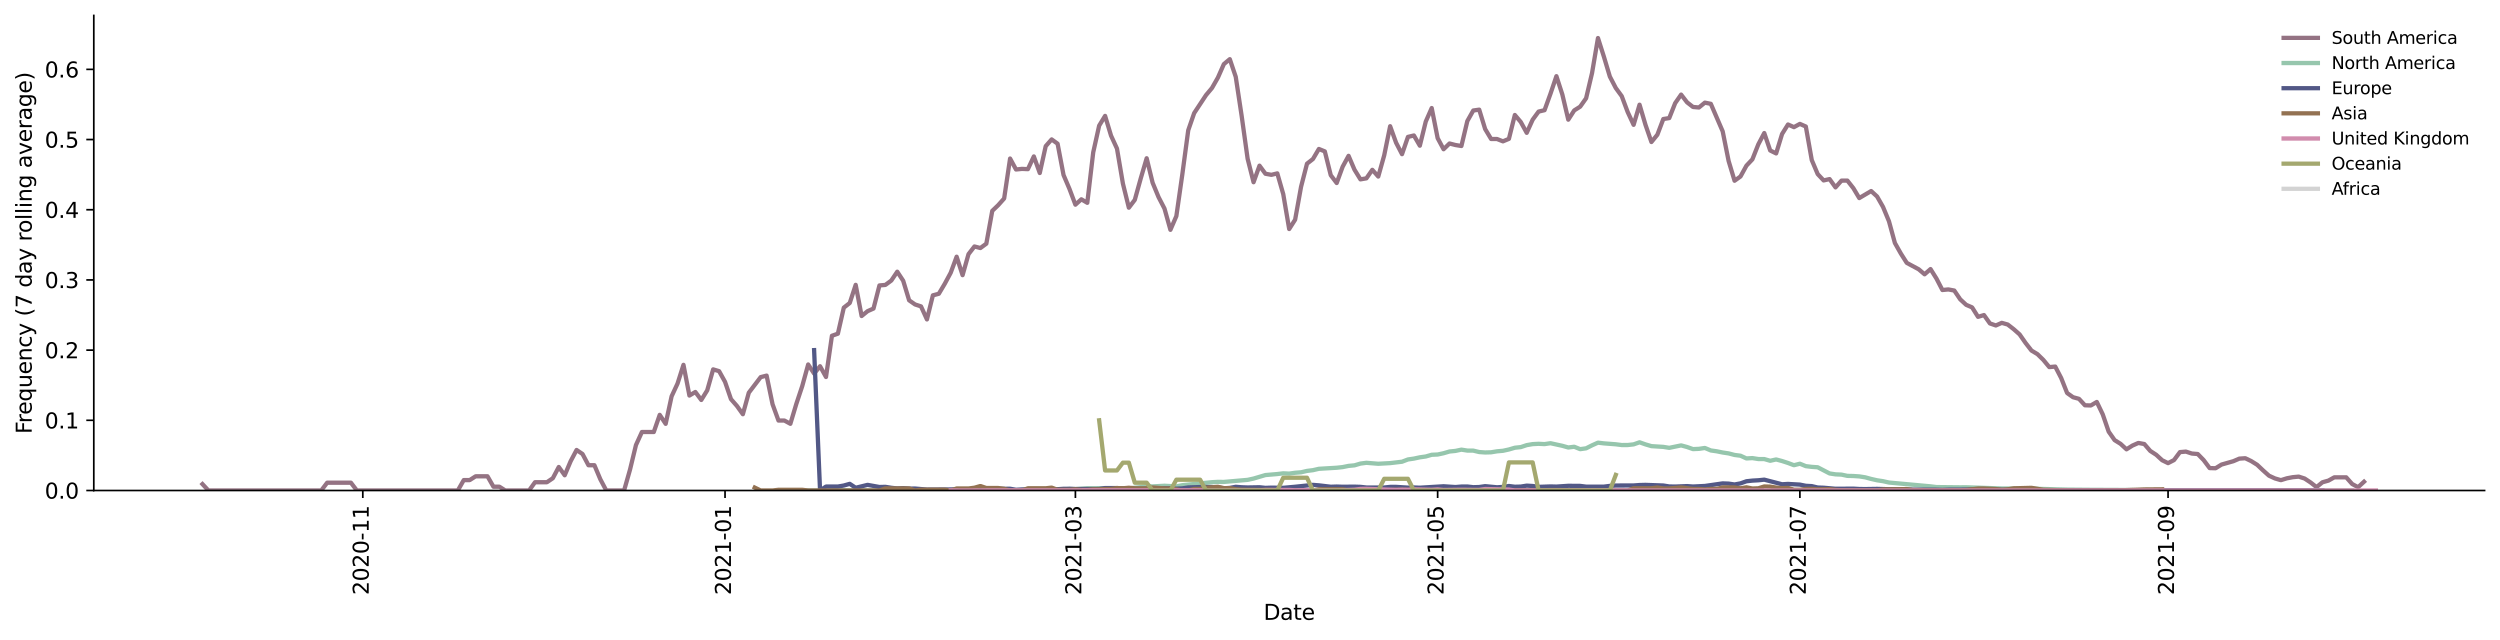 <?xml version="1.0" encoding="utf-8" standalone="no"?>
<!DOCTYPE svg PUBLIC "-//W3C//DTD SVG 1.1//EN"
  "http://www.w3.org/Graphics/SVG/1.1/DTD/svg11.dtd">
<svg height="298.621pt" version="1.1" viewBox="0 0 1166.981 298.621" width="1166.981pt" xmlns="http://www.w3.org/2000/svg" xmlns:xlink="http://www.w3.org/1999/xlink">
 <defs>
  <style type="text/css">*{stroke-linecap:butt;stroke-linejoin:round;}</style>
 </defs>
 <g id="figure_1">
  <g id="patch_1">
   <path d="M 0 298.621 
L 1166.981 298.621 
L 1166.981 0 
L 0 0 
z
" style="fill:#ffffff;"/>
  </g>
  <g id="axes_1">
   <g id="patch_2">
    <path d="M 43.781 228.96 
L 1159.781 228.96 
L 1159.781 7.2 
L 43.781 7.2 
z
" style="fill:#ffffff;"/>
   </g>
   <g id="matplotlib.axis_1">
    <g id="xtick_1">
     <g id="line2d_1">
      <defs>
       <path d="M 0 0 
L 0 3.5 
" id="m1517bfe0c4" style="stroke:#000000;stroke-width:0.8;"/>
      </defs>
      <g>
       <use style="stroke:#000000;stroke-width:0.8;" x="169.352" xlink:href="#m1517bfe0c4" y="228.96"/>
      </g>
     </g>
     <g id="text_1">
      <!-- 2020-11 -->
      <g transform="translate(172.111 277.743)rotate(-90)scale(0.1 -0.1)">
       <defs>
        <path d="M 1228 531 
L 3431 531 
L 3431 0 
L 469 0 
L 469 531 
Q 828 903 1448 1529 
Q 2069 2156 2228 2338 
Q 2531 2678 2651 2914 
Q 2772 3150 2772 3378 
Q 2772 3750 2511 3984 
Q 2250 4219 1831 4219 
Q 1534 4219 1204 4116 
Q 875 4013 500 3803 
L 500 4441 
Q 881 4594 1212 4672 
Q 1544 4750 1819 4750 
Q 2544 4750 2975 4387 
Q 3406 4025 3406 3419 
Q 3406 3131 3298 2873 
Q 3191 2616 2906 2266 
Q 2828 2175 2409 1742 
Q 1991 1309 1228 531 
z
" id="DejaVuSans-32" transform="scale(0.016)"/>
        <path d="M 2034 4250 
Q 1547 4250 1301 3770 
Q 1056 3291 1056 2328 
Q 1056 1369 1301 889 
Q 1547 409 2034 409 
Q 2525 409 2770 889 
Q 3016 1369 3016 2328 
Q 3016 3291 2770 3770 
Q 2525 4250 2034 4250 
z
M 2034 4750 
Q 2819 4750 3233 4129 
Q 3647 3509 3647 2328 
Q 3647 1150 3233 529 
Q 2819 -91 2034 -91 
Q 1250 -91 836 529 
Q 422 1150 422 2328 
Q 422 3509 836 4129 
Q 1250 4750 2034 4750 
z
" id="DejaVuSans-30" transform="scale(0.016)"/>
        <path d="M 313 2009 
L 1997 2009 
L 1997 1497 
L 313 1497 
L 313 2009 
z
" id="DejaVuSans-2d" transform="scale(0.016)"/>
        <path d="M 794 531 
L 1825 531 
L 1825 4091 
L 703 3866 
L 703 4441 
L 1819 4666 
L 2450 4666 
L 2450 531 
L 3481 531 
L 3481 0 
L 794 0 
L 794 531 
z
" id="DejaVuSans-31" transform="scale(0.016)"/>
       </defs>
       <use xlink:href="#DejaVuSans-32"/>
       <use x="63.623" xlink:href="#DejaVuSans-30"/>
       <use x="127.246" xlink:href="#DejaVuSans-32"/>
       <use x="190.869" xlink:href="#DejaVuSans-30"/>
       <use x="254.492" xlink:href="#DejaVuSans-2d"/>
       <use x="290.576" xlink:href="#DejaVuSans-31"/>
       <use x="354.199" xlink:href="#DejaVuSans-31"/>
      </g>
     </g>
    </g>
    <g id="xtick_2">
     <g id="line2d_2">
      <g>
       <use style="stroke:#000000;stroke-width:0.8;" x="338.443" xlink:href="#m1517bfe0c4" y="228.96"/>
      </g>
     </g>
     <g id="text_2">
      <!-- 2021-01 -->
      <g transform="translate(341.202 277.743)rotate(-90)scale(0.1 -0.1)">
       <use xlink:href="#DejaVuSans-32"/>
       <use x="63.623" xlink:href="#DejaVuSans-30"/>
       <use x="127.246" xlink:href="#DejaVuSans-32"/>
       <use x="190.869" xlink:href="#DejaVuSans-31"/>
       <use x="254.492" xlink:href="#DejaVuSans-2d"/>
       <use x="290.576" xlink:href="#DejaVuSans-30"/>
       <use x="354.199" xlink:href="#DejaVuSans-31"/>
      </g>
     </g>
    </g>
    <g id="xtick_3">
     <g id="line2d_3">
      <g>
       <use style="stroke:#000000;stroke-width:0.8;" x="501.99" xlink:href="#m1517bfe0c4" y="228.96"/>
      </g>
     </g>
     <g id="text_3">
      <!-- 2021-03 -->
      <g transform="translate(504.749 277.743)rotate(-90)scale(0.1 -0.1)">
       <defs>
        <path d="M 2597 2516 
Q 3050 2419 3304 2112 
Q 3559 1806 3559 1356 
Q 3559 666 3084 287 
Q 2609 -91 1734 -91 
Q 1441 -91 1130 -33 
Q 819 25 488 141 
L 488 750 
Q 750 597 1062 519 
Q 1375 441 1716 441 
Q 2309 441 2620 675 
Q 2931 909 2931 1356 
Q 2931 1769 2642 2001 
Q 2353 2234 1838 2234 
L 1294 2234 
L 1294 2753 
L 1863 2753 
Q 2328 2753 2575 2939 
Q 2822 3125 2822 3475 
Q 2822 3834 2567 4026 
Q 2313 4219 1838 4219 
Q 1578 4219 1281 4162 
Q 984 4106 628 3988 
L 628 4550 
Q 988 4650 1302 4700 
Q 1616 4750 1894 4750 
Q 2613 4750 3031 4423 
Q 3450 4097 3450 3541 
Q 3450 3153 3228 2886 
Q 3006 2619 2597 2516 
z
" id="DejaVuSans-33" transform="scale(0.016)"/>
       </defs>
       <use xlink:href="#DejaVuSans-32"/>
       <use x="63.623" xlink:href="#DejaVuSans-30"/>
       <use x="127.246" xlink:href="#DejaVuSans-32"/>
       <use x="190.869" xlink:href="#DejaVuSans-31"/>
       <use x="254.492" xlink:href="#DejaVuSans-2d"/>
       <use x="290.576" xlink:href="#DejaVuSans-30"/>
       <use x="354.199" xlink:href="#DejaVuSans-33"/>
      </g>
     </g>
    </g>
    <g id="xtick_4">
     <g id="line2d_4">
      <g>
       <use style="stroke:#000000;stroke-width:0.8;" x="671.081" xlink:href="#m1517bfe0c4" y="228.96"/>
      </g>
     </g>
     <g id="text_4">
      <!-- 2021-05 -->
      <g transform="translate(673.84 277.743)rotate(-90)scale(0.1 -0.1)">
       <defs>
        <path d="M 691 4666 
L 3169 4666 
L 3169 4134 
L 1269 4134 
L 1269 2991 
Q 1406 3038 1543 3061 
Q 1681 3084 1819 3084 
Q 2600 3084 3056 2656 
Q 3513 2228 3513 1497 
Q 3513 744 3044 326 
Q 2575 -91 1722 -91 
Q 1428 -91 1123 -41 
Q 819 9 494 109 
L 494 744 
Q 775 591 1075 516 
Q 1375 441 1709 441 
Q 2250 441 2565 725 
Q 2881 1009 2881 1497 
Q 2881 1984 2565 2268 
Q 2250 2553 1709 2553 
Q 1456 2553 1204 2497 
Q 953 2441 691 2322 
L 691 4666 
z
" id="DejaVuSans-35" transform="scale(0.016)"/>
       </defs>
       <use xlink:href="#DejaVuSans-32"/>
       <use x="63.623" xlink:href="#DejaVuSans-30"/>
       <use x="127.246" xlink:href="#DejaVuSans-32"/>
       <use x="190.869" xlink:href="#DejaVuSans-31"/>
       <use x="254.492" xlink:href="#DejaVuSans-2d"/>
       <use x="290.576" xlink:href="#DejaVuSans-30"/>
       <use x="354.199" xlink:href="#DejaVuSans-35"/>
      </g>
     </g>
    </g>
    <g id="xtick_5">
     <g id="line2d_5">
      <g>
       <use style="stroke:#000000;stroke-width:0.8;" x="840.172" xlink:href="#m1517bfe0c4" y="228.96"/>
      </g>
     </g>
     <g id="text_5">
      <!-- 2021-07 -->
      <g transform="translate(842.931 277.743)rotate(-90)scale(0.1 -0.1)">
       <defs>
        <path d="M 525 4666 
L 3525 4666 
L 3525 4397 
L 1831 0 
L 1172 0 
L 2766 4134 
L 525 4134 
L 525 4666 
z
" id="DejaVuSans-37" transform="scale(0.016)"/>
       </defs>
       <use xlink:href="#DejaVuSans-32"/>
       <use x="63.623" xlink:href="#DejaVuSans-30"/>
       <use x="127.246" xlink:href="#DejaVuSans-32"/>
       <use x="190.869" xlink:href="#DejaVuSans-31"/>
       <use x="254.492" xlink:href="#DejaVuSans-2d"/>
       <use x="290.576" xlink:href="#DejaVuSans-30"/>
       <use x="354.199" xlink:href="#DejaVuSans-37"/>
      </g>
     </g>
    </g>
    <g id="xtick_6">
     <g id="line2d_6">
      <g>
       <use style="stroke:#000000;stroke-width:0.8;" x="1012.035" xlink:href="#m1517bfe0c4" y="228.96"/>
      </g>
     </g>
     <g id="text_6">
      <!-- 2021-09 -->
      <g transform="translate(1014.794 277.743)rotate(-90)scale(0.1 -0.1)">
       <defs>
        <path d="M 703 97 
L 703 672 
Q 941 559 1184 500 
Q 1428 441 1663 441 
Q 2288 441 2617 861 
Q 2947 1281 2994 2138 
Q 2813 1869 2534 1725 
Q 2256 1581 1919 1581 
Q 1219 1581 811 2004 
Q 403 2428 403 3163 
Q 403 3881 828 4315 
Q 1253 4750 1959 4750 
Q 2769 4750 3195 4129 
Q 3622 3509 3622 2328 
Q 3622 1225 3098 567 
Q 2575 -91 1691 -91 
Q 1453 -91 1209 -44 
Q 966 3 703 97 
z
M 1959 2075 
Q 2384 2075 2632 2365 
Q 2881 2656 2881 3163 
Q 2881 3666 2632 3958 
Q 2384 4250 1959 4250 
Q 1534 4250 1286 3958 
Q 1038 3666 1038 3163 
Q 1038 2656 1286 2365 
Q 1534 2075 1959 2075 
z
" id="DejaVuSans-39" transform="scale(0.016)"/>
       </defs>
       <use xlink:href="#DejaVuSans-32"/>
       <use x="63.623" xlink:href="#DejaVuSans-30"/>
       <use x="127.246" xlink:href="#DejaVuSans-32"/>
       <use x="190.869" xlink:href="#DejaVuSans-31"/>
       <use x="254.492" xlink:href="#DejaVuSans-2d"/>
       <use x="290.576" xlink:href="#DejaVuSans-30"/>
       <use x="354.199" xlink:href="#DejaVuSans-39"/>
      </g>
     </g>
    </g>
    <g id="text_7">
     <!-- Date -->
     <g transform="translate(589.83 289.341)scale(0.1 -0.1)">
      <defs>
       <path d="M 1259 4147 
L 1259 519 
L 2022 519 
Q 2988 519 3436 956 
Q 3884 1394 3884 2338 
Q 3884 3275 3436 3711 
Q 2988 4147 2022 4147 
L 1259 4147 
z
M 628 4666 
L 1925 4666 
Q 3281 4666 3915 4102 
Q 4550 3538 4550 2338 
Q 4550 1131 3912 565 
Q 3275 0 1925 0 
L 628 0 
L 628 4666 
z
" id="DejaVuSans-44" transform="scale(0.016)"/>
       <path d="M 2194 1759 
Q 1497 1759 1228 1600 
Q 959 1441 959 1056 
Q 959 750 1161 570 
Q 1363 391 1709 391 
Q 2188 391 2477 730 
Q 2766 1069 2766 1631 
L 2766 1759 
L 2194 1759 
z
M 3341 1997 
L 3341 0 
L 2766 0 
L 2766 531 
Q 2569 213 2275 61 
Q 1981 -91 1556 -91 
Q 1019 -91 701 211 
Q 384 513 384 1019 
Q 384 1609 779 1909 
Q 1175 2209 1959 2209 
L 2766 2209 
L 2766 2266 
Q 2766 2663 2505 2880 
Q 2244 3097 1772 3097 
Q 1472 3097 1187 3025 
Q 903 2953 641 2809 
L 641 3341 
Q 956 3463 1253 3523 
Q 1550 3584 1831 3584 
Q 2591 3584 2966 3190 
Q 3341 2797 3341 1997 
z
" id="DejaVuSans-61" transform="scale(0.016)"/>
       <path d="M 1172 4494 
L 1172 3500 
L 2356 3500 
L 2356 3053 
L 1172 3053 
L 1172 1153 
Q 1172 725 1289 603 
Q 1406 481 1766 481 
L 2356 481 
L 2356 0 
L 1766 0 
Q 1100 0 847 248 
Q 594 497 594 1153 
L 594 3053 
L 172 3053 
L 172 3500 
L 594 3500 
L 594 4494 
L 1172 4494 
z
" id="DejaVuSans-74" transform="scale(0.016)"/>
       <path d="M 3597 1894 
L 3597 1613 
L 953 1613 
Q 991 1019 1311 708 
Q 1631 397 2203 397 
Q 2534 397 2845 478 
Q 3156 559 3463 722 
L 3463 178 
Q 3153 47 2828 -22 
Q 2503 -91 2169 -91 
Q 1331 -91 842 396 
Q 353 884 353 1716 
Q 353 2575 817 3079 
Q 1281 3584 2069 3584 
Q 2775 3584 3186 3129 
Q 3597 2675 3597 1894 
z
M 3022 2063 
Q 3016 2534 2758 2815 
Q 2500 3097 2075 3097 
Q 1594 3097 1305 2825 
Q 1016 2553 972 2059 
L 3022 2063 
z
" id="DejaVuSans-65" transform="scale(0.016)"/>
      </defs>
      <use xlink:href="#DejaVuSans-44"/>
      <use x="77.002" xlink:href="#DejaVuSans-61"/>
      <use x="138.281" xlink:href="#DejaVuSans-74"/>
      <use x="177.49" xlink:href="#DejaVuSans-65"/>
     </g>
    </g>
   </g>
   <g id="matplotlib.axis_2">
    <g id="ytick_1">
     <g id="line2d_7">
      <defs>
       <path d="M 0 0 
L -3.5 0 
" id="m576dfc5ed1" style="stroke:#000000;stroke-width:0.8;"/>
      </defs>
      <g>
       <use style="stroke:#000000;stroke-width:0.8;" x="43.781" xlink:href="#m576dfc5ed1" y="228.96"/>
      </g>
     </g>
     <g id="text_8">
      <!-- 0.0 -->
      <g transform="translate(20.878 232.759)scale(0.1 -0.1)">
       <defs>
        <path d="M 684 794 
L 1344 794 
L 1344 0 
L 684 0 
L 684 794 
z
" id="DejaVuSans-2e" transform="scale(0.016)"/>
       </defs>
       <use xlink:href="#DejaVuSans-30"/>
       <use x="63.623" xlink:href="#DejaVuSans-2e"/>
       <use x="95.41" xlink:href="#DejaVuSans-30"/>
      </g>
     </g>
    </g>
    <g id="ytick_2">
     <g id="line2d_8">
      <g>
       <use style="stroke:#000000;stroke-width:0.8;" x="43.781" xlink:href="#m576dfc5ed1" y="196.196"/>
      </g>
     </g>
     <g id="text_9">
      <!-- 0.1 -->
      <g transform="translate(20.878 199.995)scale(0.1 -0.1)">
       <use xlink:href="#DejaVuSans-30"/>
       <use x="63.623" xlink:href="#DejaVuSans-2e"/>
       <use x="95.41" xlink:href="#DejaVuSans-31"/>
      </g>
     </g>
    </g>
    <g id="ytick_3">
     <g id="line2d_9">
      <g>
       <use style="stroke:#000000;stroke-width:0.8;" x="43.781" xlink:href="#m576dfc5ed1" y="163.432"/>
      </g>
     </g>
     <g id="text_10">
      <!-- 0.2 -->
      <g transform="translate(20.878 167.231)scale(0.1 -0.1)">
       <use xlink:href="#DejaVuSans-30"/>
       <use x="63.623" xlink:href="#DejaVuSans-2e"/>
       <use x="95.41" xlink:href="#DejaVuSans-32"/>
      </g>
     </g>
    </g>
    <g id="ytick_4">
     <g id="line2d_10">
      <g>
       <use style="stroke:#000000;stroke-width:0.8;" x="43.781" xlink:href="#m576dfc5ed1" y="130.667"/>
      </g>
     </g>
     <g id="text_11">
      <!-- 0.3 -->
      <g transform="translate(20.878 134.467)scale(0.1 -0.1)">
       <use xlink:href="#DejaVuSans-30"/>
       <use x="63.623" xlink:href="#DejaVuSans-2e"/>
       <use x="95.41" xlink:href="#DejaVuSans-33"/>
      </g>
     </g>
    </g>
    <g id="ytick_5">
     <g id="line2d_11">
      <g>
       <use style="stroke:#000000;stroke-width:0.8;" x="43.781" xlink:href="#m576dfc5ed1" y="97.903"/>
      </g>
     </g>
     <g id="text_12">
      <!-- 0.4 -->
      <g transform="translate(20.878 101.702)scale(0.1 -0.1)">
       <defs>
        <path d="M 2419 4116 
L 825 1625 
L 2419 1625 
L 2419 4116 
z
M 2253 4666 
L 3047 4666 
L 3047 1625 
L 3713 1625 
L 3713 1100 
L 3047 1100 
L 3047 0 
L 2419 0 
L 2419 1100 
L 313 1100 
L 313 1709 
L 2253 4666 
z
" id="DejaVuSans-34" transform="scale(0.016)"/>
       </defs>
       <use xlink:href="#DejaVuSans-30"/>
       <use x="63.623" xlink:href="#DejaVuSans-2e"/>
       <use x="95.41" xlink:href="#DejaVuSans-34"/>
      </g>
     </g>
    </g>
    <g id="ytick_6">
     <g id="line2d_12">
      <g>
       <use style="stroke:#000000;stroke-width:0.8;" x="43.781" xlink:href="#m576dfc5ed1" y="65.139"/>
      </g>
     </g>
     <g id="text_13">
      <!-- 0.5 -->
      <g transform="translate(20.878 68.938)scale(0.1 -0.1)">
       <use xlink:href="#DejaVuSans-30"/>
       <use x="63.623" xlink:href="#DejaVuSans-2e"/>
       <use x="95.41" xlink:href="#DejaVuSans-35"/>
      </g>
     </g>
    </g>
    <g id="ytick_7">
     <g id="line2d_13">
      <g>
       <use style="stroke:#000000;stroke-width:0.8;" x="43.781" xlink:href="#m576dfc5ed1" y="32.375"/>
      </g>
     </g>
     <g id="text_14">
      <!-- 0.6 -->
      <g transform="translate(20.878 36.174)scale(0.1 -0.1)">
       <defs>
        <path d="M 2113 2584 
Q 1688 2584 1439 2293 
Q 1191 2003 1191 1497 
Q 1191 994 1439 701 
Q 1688 409 2113 409 
Q 2538 409 2786 701 
Q 3034 994 3034 1497 
Q 3034 2003 2786 2293 
Q 2538 2584 2113 2584 
z
M 3366 4563 
L 3366 3988 
Q 3128 4100 2886 4159 
Q 2644 4219 2406 4219 
Q 1781 4219 1451 3797 
Q 1122 3375 1075 2522 
Q 1259 2794 1537 2939 
Q 1816 3084 2150 3084 
Q 2853 3084 3261 2657 
Q 3669 2231 3669 1497 
Q 3669 778 3244 343 
Q 2819 -91 2113 -91 
Q 1303 -91 875 529 
Q 447 1150 447 2328 
Q 447 3434 972 4092 
Q 1497 4750 2381 4750 
Q 2619 4750 2861 4703 
Q 3103 4656 3366 4563 
z
" id="DejaVuSans-36" transform="scale(0.016)"/>
       </defs>
       <use xlink:href="#DejaVuSans-30"/>
       <use x="63.623" xlink:href="#DejaVuSans-2e"/>
       <use x="95.41" xlink:href="#DejaVuSans-36"/>
      </g>
     </g>
    </g>
    <g id="text_15">
     <!-- Frequency (7 day rolling average) -->
     <g transform="translate(14.798 202.529)rotate(-90)scale(0.1 -0.1)">
      <defs>
       <path d="M 628 4666 
L 3309 4666 
L 3309 4134 
L 1259 4134 
L 1259 2759 
L 3109 2759 
L 3109 2228 
L 1259 2228 
L 1259 0 
L 628 0 
L 628 4666 
z
" id="DejaVuSans-46" transform="scale(0.016)"/>
       <path d="M 2631 2963 
Q 2534 3019 2420 3045 
Q 2306 3072 2169 3072 
Q 1681 3072 1420 2755 
Q 1159 2438 1159 1844 
L 1159 0 
L 581 0 
L 581 3500 
L 1159 3500 
L 1159 2956 
Q 1341 3275 1631 3429 
Q 1922 3584 2338 3584 
Q 2397 3584 2469 3576 
Q 2541 3569 2628 3553 
L 2631 2963 
z
" id="DejaVuSans-72" transform="scale(0.016)"/>
       <path d="M 947 1747 
Q 947 1113 1208 752 
Q 1469 391 1925 391 
Q 2381 391 2643 752 
Q 2906 1113 2906 1747 
Q 2906 2381 2643 2742 
Q 2381 3103 1925 3103 
Q 1469 3103 1208 2742 
Q 947 2381 947 1747 
z
M 2906 525 
Q 2725 213 2448 61 
Q 2172 -91 1784 -91 
Q 1150 -91 751 415 
Q 353 922 353 1747 
Q 353 2572 751 3078 
Q 1150 3584 1784 3584 
Q 2172 3584 2448 3432 
Q 2725 3281 2906 2969 
L 2906 3500 
L 3481 3500 
L 3481 -1331 
L 2906 -1331 
L 2906 525 
z
" id="DejaVuSans-71" transform="scale(0.016)"/>
       <path d="M 544 1381 
L 544 3500 
L 1119 3500 
L 1119 1403 
Q 1119 906 1312 657 
Q 1506 409 1894 409 
Q 2359 409 2629 706 
Q 2900 1003 2900 1516 
L 2900 3500 
L 3475 3500 
L 3475 0 
L 2900 0 
L 2900 538 
Q 2691 219 2414 64 
Q 2138 -91 1772 -91 
Q 1169 -91 856 284 
Q 544 659 544 1381 
z
M 1991 3584 
L 1991 3584 
z
" id="DejaVuSans-75" transform="scale(0.016)"/>
       <path d="M 3513 2113 
L 3513 0 
L 2938 0 
L 2938 2094 
Q 2938 2591 2744 2837 
Q 2550 3084 2163 3084 
Q 1697 3084 1428 2787 
Q 1159 2491 1159 1978 
L 1159 0 
L 581 0 
L 581 3500 
L 1159 3500 
L 1159 2956 
Q 1366 3272 1645 3428 
Q 1925 3584 2291 3584 
Q 2894 3584 3203 3211 
Q 3513 2838 3513 2113 
z
" id="DejaVuSans-6e" transform="scale(0.016)"/>
       <path d="M 3122 3366 
L 3122 2828 
Q 2878 2963 2633 3030 
Q 2388 3097 2138 3097 
Q 1578 3097 1268 2742 
Q 959 2388 959 1747 
Q 959 1106 1268 751 
Q 1578 397 2138 397 
Q 2388 397 2633 464 
Q 2878 531 3122 666 
L 3122 134 
Q 2881 22 2623 -34 
Q 2366 -91 2075 -91 
Q 1284 -91 818 406 
Q 353 903 353 1747 
Q 353 2603 823 3093 
Q 1294 3584 2113 3584 
Q 2378 3584 2631 3529 
Q 2884 3475 3122 3366 
z
" id="DejaVuSans-63" transform="scale(0.016)"/>
       <path d="M 2059 -325 
Q 1816 -950 1584 -1140 
Q 1353 -1331 966 -1331 
L 506 -1331 
L 506 -850 
L 844 -850 
Q 1081 -850 1212 -737 
Q 1344 -625 1503 -206 
L 1606 56 
L 191 3500 
L 800 3500 
L 1894 763 
L 2988 3500 
L 3597 3500 
L 2059 -325 
z
" id="DejaVuSans-79" transform="scale(0.016)"/>
       <path id="DejaVuSans-20" transform="scale(0.016)"/>
       <path d="M 1984 4856 
Q 1566 4138 1362 3434 
Q 1159 2731 1159 2009 
Q 1159 1288 1364 580 
Q 1569 -128 1984 -844 
L 1484 -844 
Q 1016 -109 783 600 
Q 550 1309 550 2009 
Q 550 2706 781 3412 
Q 1013 4119 1484 4856 
L 1984 4856 
z
" id="DejaVuSans-28" transform="scale(0.016)"/>
       <path d="M 2906 2969 
L 2906 4863 
L 3481 4863 
L 3481 0 
L 2906 0 
L 2906 525 
Q 2725 213 2448 61 
Q 2172 -91 1784 -91 
Q 1150 -91 751 415 
Q 353 922 353 1747 
Q 353 2572 751 3078 
Q 1150 3584 1784 3584 
Q 2172 3584 2448 3432 
Q 2725 3281 2906 2969 
z
M 947 1747 
Q 947 1113 1208 752 
Q 1469 391 1925 391 
Q 2381 391 2643 752 
Q 2906 1113 2906 1747 
Q 2906 2381 2643 2742 
Q 2381 3103 1925 3103 
Q 1469 3103 1208 2742 
Q 947 2381 947 1747 
z
" id="DejaVuSans-64" transform="scale(0.016)"/>
       <path d="M 1959 3097 
Q 1497 3097 1228 2736 
Q 959 2375 959 1747 
Q 959 1119 1226 758 
Q 1494 397 1959 397 
Q 2419 397 2687 759 
Q 2956 1122 2956 1747 
Q 2956 2369 2687 2733 
Q 2419 3097 1959 3097 
z
M 1959 3584 
Q 2709 3584 3137 3096 
Q 3566 2609 3566 1747 
Q 3566 888 3137 398 
Q 2709 -91 1959 -91 
Q 1206 -91 779 398 
Q 353 888 353 1747 
Q 353 2609 779 3096 
Q 1206 3584 1959 3584 
z
" id="DejaVuSans-6f" transform="scale(0.016)"/>
       <path d="M 603 4863 
L 1178 4863 
L 1178 0 
L 603 0 
L 603 4863 
z
" id="DejaVuSans-6c" transform="scale(0.016)"/>
       <path d="M 603 3500 
L 1178 3500 
L 1178 0 
L 603 0 
L 603 3500 
z
M 603 4863 
L 1178 4863 
L 1178 4134 
L 603 4134 
L 603 4863 
z
" id="DejaVuSans-69" transform="scale(0.016)"/>
       <path d="M 2906 1791 
Q 2906 2416 2648 2759 
Q 2391 3103 1925 3103 
Q 1463 3103 1205 2759 
Q 947 2416 947 1791 
Q 947 1169 1205 825 
Q 1463 481 1925 481 
Q 2391 481 2648 825 
Q 2906 1169 2906 1791 
z
M 3481 434 
Q 3481 -459 3084 -895 
Q 2688 -1331 1869 -1331 
Q 1566 -1331 1297 -1286 
Q 1028 -1241 775 -1147 
L 775 -588 
Q 1028 -725 1275 -790 
Q 1522 -856 1778 -856 
Q 2344 -856 2625 -561 
Q 2906 -266 2906 331 
L 2906 616 
Q 2728 306 2450 153 
Q 2172 0 1784 0 
Q 1141 0 747 490 
Q 353 981 353 1791 
Q 353 2603 747 3093 
Q 1141 3584 1784 3584 
Q 2172 3584 2450 3431 
Q 2728 3278 2906 2969 
L 2906 3500 
L 3481 3500 
L 3481 434 
z
" id="DejaVuSans-67" transform="scale(0.016)"/>
       <path d="M 191 3500 
L 800 3500 
L 1894 563 
L 2988 3500 
L 3597 3500 
L 2284 0 
L 1503 0 
L 191 3500 
z
" id="DejaVuSans-76" transform="scale(0.016)"/>
       <path d="M 513 4856 
L 1013 4856 
Q 1481 4119 1714 3412 
Q 1947 2706 1947 2009 
Q 1947 1309 1714 600 
Q 1481 -109 1013 -844 
L 513 -844 
Q 928 -128 1133 580 
Q 1338 1288 1338 2009 
Q 1338 2731 1133 3434 
Q 928 4138 513 4856 
z
" id="DejaVuSans-29" transform="scale(0.016)"/>
      </defs>
      <use xlink:href="#DejaVuSans-46"/>
      <use x="50.27" xlink:href="#DejaVuSans-72"/>
      <use x="89.133" xlink:href="#DejaVuSans-65"/>
      <use x="150.656" xlink:href="#DejaVuSans-71"/>
      <use x="214.133" xlink:href="#DejaVuSans-75"/>
      <use x="277.512" xlink:href="#DejaVuSans-65"/>
      <use x="339.035" xlink:href="#DejaVuSans-6e"/>
      <use x="402.414" xlink:href="#DejaVuSans-63"/>
      <use x="457.395" xlink:href="#DejaVuSans-79"/>
      <use x="516.574" xlink:href="#DejaVuSans-20"/>
      <use x="548.361" xlink:href="#DejaVuSans-28"/>
      <use x="587.375" xlink:href="#DejaVuSans-37"/>
      <use x="650.998" xlink:href="#DejaVuSans-20"/>
      <use x="682.785" xlink:href="#DejaVuSans-64"/>
      <use x="746.262" xlink:href="#DejaVuSans-61"/>
      <use x="807.541" xlink:href="#DejaVuSans-79"/>
      <use x="866.721" xlink:href="#DejaVuSans-20"/>
      <use x="898.508" xlink:href="#DejaVuSans-72"/>
      <use x="937.371" xlink:href="#DejaVuSans-6f"/>
      <use x="998.553" xlink:href="#DejaVuSans-6c"/>
      <use x="1026.336" xlink:href="#DejaVuSans-6c"/>
      <use x="1054.119" xlink:href="#DejaVuSans-69"/>
      <use x="1081.902" xlink:href="#DejaVuSans-6e"/>
      <use x="1145.281" xlink:href="#DejaVuSans-67"/>
      <use x="1208.758" xlink:href="#DejaVuSans-20"/>
      <use x="1240.545" xlink:href="#DejaVuSans-61"/>
      <use x="1301.824" xlink:href="#DejaVuSans-76"/>
      <use x="1361.004" xlink:href="#DejaVuSans-65"/>
      <use x="1422.527" xlink:href="#DejaVuSans-72"/>
      <use x="1463.641" xlink:href="#DejaVuSans-61"/>
      <use x="1524.92" xlink:href="#DejaVuSans-67"/>
      <use x="1588.396" xlink:href="#DejaVuSans-65"/>
      <use x="1649.92" xlink:href="#DejaVuSans-29"/>
     </g>
    </g>
   </g>
   <g id="line2d_14">
    <path clip-path="url(#pddb2954c16)" d="M 94.509 225.981 
L 97.281 228.96 
L 149.948 228.96 
L 152.72 225.32 
L 163.808 225.32 
L 166.58 228.96 
L 213.704 228.96 
L 216.476 224.106 
L 219.248 224.106 
L 222.02 222.335 
L 227.564 222.335 
L 230.336 227.189 
L 233.108 227.189 
L 235.88 228.96 
L 246.968 228.96 
L 249.74 225.105 
L 255.283 225.105 
L 258.055 223.233 
L 260.827 217.991 
L 263.599 221.845 
L 266.371 215.293 
L 269.143 210.05 
L 271.915 211.923 
L 274.687 217.165 
L 277.459 217.165 
L 280.231 223.718 
L 283.003 228.96 
L 291.319 228.96 
L 294.091 219.2 
L 296.863 207.733 
L 299.635 201.666 
L 305.179 201.666 
L 307.951 193.655 
L 310.723 197.841 
L 313.495 185.006 
L 316.267 179.049 
L 319.039 170.312 
L 321.811 184.634 
L 324.583 182.979 
L 327.355 186.698 
L 330.127 182.208 
L 332.899 172.427 
L 335.671 173.254 
L 338.443 178.258 
L 341.215 186.319 
L 343.987 189.485 
L 346.759 193.356 
L 349.531 183.318 
L 355.075 176.04 
L 357.847 175.33 
L 360.619 188.692 
L 363.391 196.31 
L 366.163 196.31 
L 368.935 197.823 
L 371.707 188.57 
L 374.479 180.218 
L 377.251 170.137 
L 380.023 174.38 
L 382.795 170.956 
L 385.567 175.975 
L 388.339 156.735 
L 391.111 155.762 
L 393.883 143.608 
L 396.655 141.438 
L 399.427 132.97 
L 402.199 147.513 
L 404.971 145.259 
L 407.743 144.028 
L 410.514 133.24 
L 413.286 133 
L 416.058 130.952 
L 418.83 126.833 
L 421.602 131.055 
L 424.374 140.186 
L 427.146 142.115 
L 429.918 143.018 
L 432.69 149.103 
L 435.462 137.859 
L 438.234 137.125 
L 441.006 132.466 
L 443.778 127.324 
L 446.55 119.835 
L 449.322 128.439 
L 452.094 118.63 
L 454.866 115.051 
L 457.638 115.779 
L 460.41 113.744 
L 463.182 98.429 
L 465.954 95.766 
L 468.726 92.658 
L 471.498 74.004 
L 474.27 79.114 
L 477.042 78.835 
L 479.814 78.957 
L 482.586 73.02 
L 485.358 80.755 
L 488.13 68.226 
L 490.902 65.078 
L 493.674 67.081 
L 496.446 81.679 
L 499.218 88.182 
L 501.99 95.536 
L 504.762 93.035 
L 507.534 94.67 
L 510.306 71.123 
L 513.078 58.651 
L 515.85 54.103 
L 518.622 63.32 
L 521.394 69.356 
L 524.166 85.709 
L 526.938 96.95 
L 529.71 93.302 
L 532.482 83.3 
L 535.254 73.879 
L 538.026 85.287 
L 540.798 91.993 
L 543.57 97.358 
L 546.342 107.275 
L 549.114 100.874 
L 551.886 81.488 
L 554.658 60.811 
L 557.43 52.796 
L 562.973 44.386 
L 565.745 41.075 
L 568.517 36.214 
L 571.289 29.922 
L 574.061 27.623 
L 576.833 35.856 
L 579.605 54.184 
L 582.377 74.075 
L 585.149 85.058 
L 587.921 77.336 
L 590.693 81.101 
L 593.465 81.609 
L 596.237 80.933 
L 599.009 90.62 
L 601.781 106.906 
L 604.553 102.553 
L 607.325 87.179 
L 610.097 76.406 
L 612.869 74.231 
L 615.641 69.537 
L 618.413 70.672 
L 621.185 81.783 
L 623.957 85.426 
L 626.729 77.841 
L 629.501 72.747 
L 632.273 79.223 
L 635.045 83.727 
L 637.817 83.25 
L 640.589 79.274 
L 643.361 82.405 
L 646.133 72.517 
L 648.905 58.918 
L 651.677 66.611 
L 654.449 71.967 
L 657.221 63.909 
L 659.993 63.24 
L 662.765 68.01 
L 665.537 56.746 
L 668.309 50.443 
L 671.081 64.493 
L 673.853 69.659 
L 676.625 66.977 
L 679.397 67.695 
L 682.169 68.15 
L 684.941 56.507 
L 687.713 51.582 
L 690.485 51.189 
L 693.257 60.241 
L 696.029 64.869 
L 698.801 64.895 
L 701.573 65.977 
L 704.345 64.818 
L 707.117 53.682 
L 709.889 56.954 
L 712.661 62 
L 715.433 55.868 
L 718.204 52.087 
L 720.976 51.438 
L 723.748 43.758 
L 726.52 35.565 
L 729.292 44.131 
L 732.064 55.857 
L 734.836 51.543 
L 737.608 49.793 
L 740.38 45.871 
L 743.152 34.103 
L 745.924 17.76 
L 748.696 26.497 
L 751.468 35.755 
L 754.24 41.088 
L 757.012 44.879 
L 759.784 52.284 
L 762.556 58.264 
L 765.328 48.871 
L 768.1 58.268 
L 770.872 66.284 
L 773.644 62.882 
L 776.416 55.563 
L 779.188 55.118 
L 781.96 48.146 
L 784.732 44.162 
L 787.504 47.765 
L 790.276 49.929 
L 793.048 50.176 
L 795.82 47.913 
L 798.592 48.465 
L 804.136 61.322 
L 806.908 75.155 
L 809.68 84.363 
L 812.452 82.378 
L 815.224 77.332 
L 817.996 74.391 
L 820.768 67.383 
L 823.54 62.112 
L 826.312 70.237 
L 829.084 71.613 
L 831.856 62.545 
L 834.628 58.114 
L 837.4 59.349 
L 840.172 57.837 
L 842.944 59.056 
L 845.716 74.718 
L 848.488 81.263 
L 851.26 84.219 
L 854.032 83.598 
L 856.804 87.467 
L 859.576 84.32 
L 862.348 84.302 
L 865.12 87.82 
L 867.892 92.456 
L 873.435 89.176 
L 876.207 91.725 
L 878.979 96.589 
L 881.751 103.278 
L 884.523 113.433 
L 887.295 118.347 
L 890.067 122.711 
L 895.611 125.683 
L 898.383 128.041 
L 901.155 125.603 
L 903.927 130.04 
L 906.699 135.374 
L 909.471 135.107 
L 912.243 135.626 
L 915.015 139.726 
L 917.787 142.289 
L 920.559 143.484 
L 923.331 147.899 
L 926.103 147.072 
L 928.875 150.969 
L 931.647 151.925 
L 934.419 150.707 
L 937.191 151.486 
L 939.963 153.645 
L 942.735 156.093 
L 945.507 160.074 
L 948.279 163.636 
L 951.051 165.296 
L 953.823 168.016 
L 956.595 171.364 
L 959.367 171.113 
L 962.139 176.453 
L 964.911 183.455 
L 967.683 185.418 
L 970.455 186.17 
L 973.227 189.179 
L 975.999 189.264 
L 978.771 187.633 
L 981.543 193.426 
L 984.315 201.498 
L 987.087 205.45 
L 989.859 207.178 
L 992.631 209.735 
L 995.403 207.991 
L 998.175 206.766 
L 1000.947 207.27 
L 1003.719 210.48 
L 1006.491 212.283 
L 1009.263 214.826 
L 1012.035 216.185 
L 1014.807 214.763 
L 1017.579 211.041 
L 1020.351 210.802 
L 1023.123 211.707 
L 1025.895 211.934 
L 1028.666 214.792 
L 1031.438 218.496 
L 1034.21 218.576 
L 1036.982 216.861 
L 1042.526 215.28 
L 1045.298 214.086 
L 1048.07 213.898 
L 1050.842 215.225 
L 1053.614 216.955 
L 1056.386 219.581 
L 1059.158 222.052 
L 1061.93 223.329 
L 1064.702 224.135 
L 1067.474 223.277 
L 1070.246 222.743 
L 1073.018 222.481 
L 1075.79 223.378 
L 1078.562 225.209 
L 1081.334 227.378 
L 1084.106 225.12 
L 1086.878 224.35 
L 1089.65 222.808 
L 1095.194 222.808 
L 1097.966 225.929 
L 1100.738 227.418 
L 1103.51 224.864 
L 1103.51 224.864 
" style="fill:none;stroke:#947383;stroke-linecap:square;stroke-width:2;"/>
   </g>
   <g id="line2d_15">
    <path clip-path="url(#pddb2954c16)" d="M 371.707 228.871 
L 380.023 228.96 
L 385.567 228.862 
L 393.883 228.798 
L 399.427 228.896 
L 410.514 228.935 
L 421.602 228.909 
L 432.69 228.936 
L 454.866 228.802 
L 460.41 228.843 
L 465.954 228.807 
L 477.042 228.893 
L 479.814 228.919 
L 490.902 228.457 
L 496.446 228.392 
L 499.218 228.26 
L 501.99 228.333 
L 507.534 227.917 
L 515.85 227.899 
L 521.394 228.115 
L 524.166 227.969 
L 526.938 227.953 
L 532.482 227.382 
L 535.254 226.949 
L 538.026 227.047 
L 543.57 226.744 
L 549.114 227.043 
L 551.886 226.489 
L 565.745 225.083 
L 568.517 224.929 
L 571.289 224.963 
L 582.377 223.994 
L 585.149 223.391 
L 590.693 221.753 
L 596.237 221.281 
L 599.009 220.944 
L 601.781 221.079 
L 604.553 220.683 
L 607.325 220.464 
L 610.097 219.821 
L 612.869 219.474 
L 615.641 218.836 
L 623.957 218.34 
L 626.729 218.037 
L 629.501 217.477 
L 632.273 217.218 
L 635.045 216.395 
L 637.817 216.031 
L 643.361 216.483 
L 648.905 216.177 
L 654.449 215.53 
L 657.221 214.473 
L 659.993 214.072 
L 662.765 213.475 
L 665.537 213.085 
L 668.309 212.287 
L 671.081 212.163 
L 673.853 211.567 
L 676.625 210.756 
L 679.397 210.481 
L 682.169 209.888 
L 684.941 210.328 
L 687.713 210.348 
L 690.485 211.012 
L 693.257 211.208 
L 696.029 211.129 
L 698.801 210.669 
L 701.573 210.425 
L 704.345 209.817 
L 707.117 209 
L 709.889 208.707 
L 712.661 207.783 
L 715.433 207.308 
L 718.204 207.164 
L 720.976 207.302 
L 723.748 206.889 
L 729.292 208.101 
L 732.064 208.885 
L 734.836 208.541 
L 737.608 209.669 
L 740.38 209.273 
L 743.152 207.876 
L 745.924 206.628 
L 748.696 206.964 
L 754.24 207.391 
L 757.012 207.743 
L 759.784 207.735 
L 762.556 207.429 
L 765.328 206.459 
L 768.1 207.439 
L 770.872 208.253 
L 776.416 208.599 
L 779.188 209.046 
L 784.732 207.909 
L 787.504 208.658 
L 790.276 209.638 
L 793.048 209.519 
L 795.82 209.108 
L 798.592 210.267 
L 801.364 210.663 
L 804.136 211.229 
L 806.908 211.645 
L 809.68 212.37 
L 812.452 212.724 
L 815.224 213.994 
L 817.996 213.836 
L 820.768 214.276 
L 823.54 214.289 
L 826.312 215.088 
L 829.084 214.473 
L 831.856 215.209 
L 834.628 216.113 
L 837.4 217.159 
L 840.172 216.46 
L 842.944 217.595 
L 845.716 217.933 
L 848.488 218.118 
L 854.032 221.001 
L 856.804 221.426 
L 859.576 221.546 
L 862.348 222.134 
L 865.12 222.196 
L 867.892 222.381 
L 870.664 222.811 
L 873.435 223.566 
L 876.207 224.195 
L 878.979 224.615 
L 881.751 225.243 
L 901.155 227.016 
L 903.927 227.359 
L 915.015 227.478 
L 917.787 227.453 
L 934.419 228.009 
L 948.279 228.104 
L 964.911 228.53 
L 975.999 228.628 
L 1028.666 228.861 
L 1097.966 228.924 
L 1097.966 228.924 
" style="fill:none;stroke:#96c6ad;stroke-linecap:square;stroke-width:2;"/>
   </g>
   <g id="line2d_16">
    <path clip-path="url(#pddb2954c16)" d="M 380.023 163.432 
L 382.795 228.96 
L 385.567 227.123 
L 391.111 227.123 
L 393.883 226.637 
L 396.655 225.854 
L 399.427 227.691 
L 404.971 226.335 
L 410.514 227.327 
L 413.286 227.259 
L 416.058 227.701 
L 418.83 227.997 
L 421.602 227.861 
L 424.374 228.08 
L 427.146 228.049 
L 432.69 228.533 
L 446.55 228.446 
L 452.094 228.5 
L 454.866 228.395 
L 457.638 228.541 
L 460.41 228.084 
L 465.954 228.181 
L 471.498 228.144 
L 474.27 228.622 
L 477.042 228.458 
L 490.902 228.299 
L 493.674 228.356 
L 496.446 228.173 
L 499.218 228.154 
L 501.99 228.258 
L 513.078 228.252 
L 515.85 227.82 
L 521.394 227.827 
L 524.166 227.971 
L 526.938 227.961 
L 529.71 228.304 
L 532.482 228.302 
L 538.026 227.969 
L 546.342 227.898 
L 549.114 228.102 
L 551.886 227.967 
L 554.658 227.531 
L 560.202 227.351 
L 565.745 227.332 
L 571.289 227.925 
L 574.061 227.752 
L 576.833 227.239 
L 579.605 227.453 
L 582.377 227.551 
L 587.921 227.447 
L 590.693 227.736 
L 593.465 227.631 
L 599.009 227.71 
L 604.553 227.217 
L 612.869 226.34 
L 615.641 226.557 
L 621.185 227.213 
L 623.957 227.122 
L 626.729 227.215 
L 632.273 227.168 
L 635.045 227.263 
L 637.817 227.565 
L 646.133 227.567 
L 648.905 227.285 
L 651.677 227.273 
L 657.221 227.614 
L 659.993 227.546 
L 662.765 227.66 
L 673.853 226.993 
L 679.397 227.352 
L 682.169 227.125 
L 684.941 227.106 
L 687.713 227.422 
L 690.485 227.34 
L 693.257 226.94 
L 698.801 227.466 
L 701.573 227.29 
L 704.345 226.865 
L 707.117 227.209 
L 709.889 227.136 
L 712.661 226.695 
L 715.433 226.86 
L 718.204 227.269 
L 723.748 227.069 
L 726.52 227.141 
L 732.064 226.773 
L 737.608 226.818 
L 740.38 227.166 
L 748.696 227.165 
L 751.468 226.816 
L 754.24 226.637 
L 762.556 226.612 
L 765.328 226.413 
L 768.1 226.339 
L 776.416 226.633 
L 779.188 227.077 
L 781.96 227.127 
L 787.504 226.906 
L 790.276 227.108 
L 795.82 226.844 
L 804.136 225.647 
L 806.908 225.751 
L 809.68 226.154 
L 812.452 225.635 
L 815.224 224.652 
L 817.996 224.347 
L 820.768 224.191 
L 823.54 223.901 
L 831.856 226.057 
L 834.628 225.896 
L 840.172 226.211 
L 842.944 226.766 
L 845.716 226.919 
L 848.488 227.571 
L 851.26 227.67 
L 856.804 228.156 
L 865.12 228.101 
L 867.892 228.262 
L 870.664 228.298 
L 876.207 228.21 
L 881.751 228.364 
L 884.523 228.36 
L 887.295 228.501 
L 903.927 228.592 
L 906.699 228.661 
L 909.471 228.559 
L 915.015 228.536 
L 920.559 228.48 
L 923.331 228.515 
L 926.103 228.398 
L 931.647 228.538 
L 937.191 228.686 
L 939.963 228.854 
L 945.507 228.861 
L 956.595 228.902 
L 1084.106 228.942 
L 1084.106 228.942 
" style="fill:none;stroke:#525886;stroke-linecap:square;stroke-width:2;"/>
   </g>
   <g id="line2d_17">
    <path clip-path="url(#pddb2954c16)" d="M 352.303 227.602 
L 355.075 228.96 
L 360.619 228.96 
L 363.391 228.636 
L 374.479 228.636 
L 377.251 228.96 
L 410.514 228.96 
L 413.286 227.982 
L 424.374 227.982 
L 427.146 228.96 
L 429.918 228.575 
L 441.006 228.575 
L 443.778 228.96 
L 446.55 228.024 
L 452.094 228.024 
L 454.866 227.664 
L 457.638 226.874 
L 460.41 227.81 
L 465.954 227.81 
L 468.726 228.171 
L 471.498 228.96 
L 477.042 228.96 
L 479.814 227.936 
L 488.13 227.936 
L 490.902 227.621 
L 493.674 228.645 
L 499.218 228.645 
L 501.99 228.401 
L 504.762 228.716 
L 507.534 228.716 
L 510.306 228.414 
L 513.078 228.414 
L 515.85 228.235 
L 518.622 228.235 
L 521.394 227.824 
L 524.166 227.922 
L 526.938 227.679 
L 529.71 227.926 
L 535.254 227.928 
L 538.026 227.557 
L 543.57 227.976 
L 546.342 227.976 
L 549.114 228.385 
L 551.886 228.96 
L 554.658 228.96 
L 557.43 228.232 
L 560.202 228.232 
L 562.973 227.684 
L 568.517 227.227 
L 571.289 227.845 
L 574.061 227.845 
L 576.833 228.392 
L 579.605 228.597 
L 587.921 228.716 
L 593.465 228.716 
L 596.237 228.908 
L 604.553 228.96 
L 612.869 228.96 
L 615.641 228.4 
L 626.729 228.4 
L 629.501 228.96 
L 643.361 228.96 
L 651.677 228.648 
L 657.221 228.648 
L 659.993 228.77 
L 662.765 228.731 
L 665.537 228.876 
L 720.976 228.84 
L 723.748 228.744 
L 757.012 228.96 
L 759.784 228.96 
L 762.556 227.907 
L 770.872 227.907 
L 773.644 227.564 
L 776.416 228.004 
L 779.188 228.004 
L 784.732 227.547 
L 790.276 228.231 
L 793.048 228.231 
L 795.82 228.455 
L 798.592 228.218 
L 801.364 228.218 
L 804.136 227.533 
L 809.68 227.533 
L 812.452 227.926 
L 815.224 227.48 
L 817.996 228.036 
L 820.768 227.936 
L 823.54 227.084 
L 826.312 227.16 
L 829.084 227.606 
L 831.856 227.875 
L 834.628 227.752 
L 837.4 228.604 
L 840.172 228.604 
L 842.944 228.235 
L 845.716 228.182 
L 848.488 228.405 
L 854.032 228.325 
L 856.804 228.671 
L 859.576 228.858 
L 876.207 228.901 
L 878.979 228.473 
L 890.067 228.298 
L 892.839 228.725 
L 903.927 228.909 
L 915.015 228.842 
L 917.787 228.726 
L 923.331 228.054 
L 926.103 228.054 
L 931.647 228.288 
L 934.419 228.623 
L 937.191 228.395 
L 939.963 227.941 
L 948.279 227.721 
L 953.823 228.633 
L 964.911 228.92 
L 973.227 228.96 
L 989.859 228.87 
L 998.175 228.586 
L 1000.947 228.472 
L 1009.263 228.403 
L 1009.263 228.403 
" style="fill:none;stroke:#937252;stroke-linecap:square;stroke-width:2;"/>
   </g>
   <g id="line2d_18">
    <path clip-path="url(#pddb2954c16)" d="M 443.778 228.888 
L 449.322 228.96 
L 465.954 228.874 
L 474.27 228.879 
L 587.921 228.851 
L 590.693 228.709 
L 601.781 228.689 
L 604.553 228.866 
L 610.097 228.743 
L 615.641 228.836 
L 618.413 228.783 
L 623.957 228.907 
L 632.273 228.573 
L 635.045 228.231 
L 637.817 228.182 
L 651.677 228.692 
L 654.449 228.584 
L 657.221 228.636 
L 659.993 228.402 
L 668.309 228.611 
L 671.081 228.431 
L 673.853 228.719 
L 682.169 228.592 
L 687.713 228.664 
L 690.485 228.659 
L 693.257 228.269 
L 704.345 228.515 
L 707.117 228.96 
L 737.608 228.925 
L 743.152 228.831 
L 759.784 228.929 
L 770.872 228.96 
L 1109.054 228.946 
L 1109.054 228.946 
" style="fill:none;stroke:#d18cad;stroke-linecap:square;stroke-width:2;"/>
   </g>
   <g id="line2d_19">
    <path clip-path="url(#pddb2954c16)" d="M 513.078 196.196 
L 515.85 219.599 
L 518.622 219.599 
L 521.394 219.599 
L 524.166 215.958 
L 526.938 215.958 
L 529.71 225.32 
L 532.482 225.32 
L 535.254 225.32 
L 538.026 228.96 
L 540.798 228.96 
L 543.57 228.96 
L 546.342 228.96 
L 549.114 223.919 
L 551.886 223.919 
L 554.658 223.919 
L 557.43 223.919 
L 560.202 223.919 
L 562.973 228.96 
L 565.745 228.96 
L 568.517 228.96 
L 571.289 228.96 
L 574.061 228.96 
L 576.833 228.96 
L 579.605 228.96 
L 582.377 228.96 
L 585.149 228.96 
L 587.921 228.96 
L 590.693 228.96 
L 593.465 228.96 
L 596.237 228.96 
L 599.009 223.003 
L 601.781 223.003 
L 604.553 223.003 
L 607.325 223.003 
L 610.097 223.003 
L 612.869 228.96 
L 615.641 228.96 
L 618.413 228.96 
L 621.185 228.96 
L 623.957 228.96 
L 626.729 228.96 
L 629.501 228.96 
L 632.273 228.96 
L 635.045 228.96 
L 637.817 228.96 
L 640.589 228.96 
L 643.361 228.96 
L 646.133 223.499 
L 648.905 223.499 
L 651.677 223.499 
L 654.449 223.499 
L 657.221 223.499 
L 659.993 228.96 
L 662.765 228.96 
L 665.537 228.96 
L 668.309 228.96 
L 671.081 228.96 
L 673.853 228.96 
L 676.625 228.96 
L 679.397 228.96 
L 682.169 228.96 
L 684.941 228.96 
L 687.713 228.96 
L 690.485 228.96 
L 693.257 228.96 
L 696.029 228.96 
L 698.801 228.96 
L 701.573 228.96 
L 704.345 215.854 
L 707.117 215.854 
L 709.889 215.854 
L 712.661 215.854 
L 715.433 215.854 
L 718.204 228.96 
L 720.976 228.96 
L 723.748 228.96 
L 726.52 228.96 
L 729.292 228.96 
L 732.064 228.96 
L 734.836 228.96 
L 737.608 228.96 
L 740.38 228.96 
L 743.152 228.96 
L 745.924 228.96 
L 748.696 228.96 
L 751.468 228.96 
L 754.24 221.679 
" style="fill:none;stroke:#a4a86f;stroke-linecap:square;stroke-width:2;"/>
   </g>
   <g id="line2d_20">
    <path clip-path="url(#pddb2954c16)" style="fill:none;stroke:#d3d3d3;stroke-linecap:square;stroke-width:2;"/>
   </g>
   <g id="patch_3">
    <path d="M 43.781 228.96 
L 43.781 7.2 
" style="fill:none;stroke:#000000;stroke-linecap:square;stroke-linejoin:miter;stroke-width:0.8;"/>
   </g>
   <g id="patch_4">
    <path d="M 43.781 228.96 
L 1159.781 228.96 
" style="fill:none;stroke:#000000;stroke-linecap:square;stroke-linejoin:miter;stroke-width:0.8;"/>
   </g>
   <g id="legend_1">
    <g id="line2d_21">
     <path d="M 1065.97 17.679 
L 1081.97 17.679 
" style="fill:none;stroke:#947383;stroke-linecap:square;stroke-width:2;"/>
    </g>
    <g id="line2d_22"/>
    <g id="text_16">
     <!-- South America -->
     <g transform="translate(1088.37 20.479)scale(0.08 -0.08)">
      <defs>
       <path d="M 3425 4513 
L 3425 3897 
Q 3066 4069 2747 4153 
Q 2428 4238 2131 4238 
Q 1616 4238 1336 4038 
Q 1056 3838 1056 3469 
Q 1056 3159 1242 3001 
Q 1428 2844 1947 2747 
L 2328 2669 
Q 3034 2534 3370 2195 
Q 3706 1856 3706 1288 
Q 3706 609 3251 259 
Q 2797 -91 1919 -91 
Q 1588 -91 1214 -16 
Q 841 59 441 206 
L 441 856 
Q 825 641 1194 531 
Q 1563 422 1919 422 
Q 2459 422 2753 634 
Q 3047 847 3047 1241 
Q 3047 1584 2836 1778 
Q 2625 1972 2144 2069 
L 1759 2144 
Q 1053 2284 737 2584 
Q 422 2884 422 3419 
Q 422 4038 858 4394 
Q 1294 4750 2059 4750 
Q 2388 4750 2728 4690 
Q 3069 4631 3425 4513 
z
" id="DejaVuSans-53" transform="scale(0.016)"/>
       <path d="M 3513 2113 
L 3513 0 
L 2938 0 
L 2938 2094 
Q 2938 2591 2744 2837 
Q 2550 3084 2163 3084 
Q 1697 3084 1428 2787 
Q 1159 2491 1159 1978 
L 1159 0 
L 581 0 
L 581 4863 
L 1159 4863 
L 1159 2956 
Q 1366 3272 1645 3428 
Q 1925 3584 2291 3584 
Q 2894 3584 3203 3211 
Q 3513 2838 3513 2113 
z
" id="DejaVuSans-68" transform="scale(0.016)"/>
       <path d="M 2188 4044 
L 1331 1722 
L 3047 1722 
L 2188 4044 
z
M 1831 4666 
L 2547 4666 
L 4325 0 
L 3669 0 
L 3244 1197 
L 1141 1197 
L 716 0 
L 50 0 
L 1831 4666 
z
" id="DejaVuSans-41" transform="scale(0.016)"/>
       <path d="M 3328 2828 
Q 3544 3216 3844 3400 
Q 4144 3584 4550 3584 
Q 5097 3584 5394 3201 
Q 5691 2819 5691 2113 
L 5691 0 
L 5113 0 
L 5113 2094 
Q 5113 2597 4934 2840 
Q 4756 3084 4391 3084 
Q 3944 3084 3684 2787 
Q 3425 2491 3425 1978 
L 3425 0 
L 2847 0 
L 2847 2094 
Q 2847 2600 2669 2842 
Q 2491 3084 2119 3084 
Q 1678 3084 1418 2786 
Q 1159 2488 1159 1978 
L 1159 0 
L 581 0 
L 581 3500 
L 1159 3500 
L 1159 2956 
Q 1356 3278 1631 3431 
Q 1906 3584 2284 3584 
Q 2666 3584 2933 3390 
Q 3200 3197 3328 2828 
z
" id="DejaVuSans-6d" transform="scale(0.016)"/>
      </defs>
      <use xlink:href="#DejaVuSans-53"/>
      <use x="63.477" xlink:href="#DejaVuSans-6f"/>
      <use x="124.658" xlink:href="#DejaVuSans-75"/>
      <use x="188.037" xlink:href="#DejaVuSans-74"/>
      <use x="227.246" xlink:href="#DejaVuSans-68"/>
      <use x="290.625" xlink:href="#DejaVuSans-20"/>
      <use x="322.412" xlink:href="#DejaVuSans-41"/>
      <use x="390.82" xlink:href="#DejaVuSans-6d"/>
      <use x="488.232" xlink:href="#DejaVuSans-65"/>
      <use x="549.756" xlink:href="#DejaVuSans-72"/>
      <use x="590.869" xlink:href="#DejaVuSans-69"/>
      <use x="618.652" xlink:href="#DejaVuSans-63"/>
      <use x="673.633" xlink:href="#DejaVuSans-61"/>
     </g>
    </g>
    <g id="line2d_23">
     <path d="M 1065.97 29.421 
L 1081.97 29.421 
" style="fill:none;stroke:#96c6ad;stroke-linecap:square;stroke-width:2;"/>
    </g>
    <g id="line2d_24"/>
    <g id="text_17">
     <!-- North America -->
     <g transform="translate(1088.37 32.221)scale(0.08 -0.08)">
      <defs>
       <path d="M 628 4666 
L 1478 4666 
L 3547 763 
L 3547 4666 
L 4159 4666 
L 4159 0 
L 3309 0 
L 1241 3903 
L 1241 0 
L 628 0 
L 628 4666 
z
" id="DejaVuSans-4e" transform="scale(0.016)"/>
      </defs>
      <use xlink:href="#DejaVuSans-4e"/>
      <use x="74.805" xlink:href="#DejaVuSans-6f"/>
      <use x="135.986" xlink:href="#DejaVuSans-72"/>
      <use x="177.1" xlink:href="#DejaVuSans-74"/>
      <use x="216.309" xlink:href="#DejaVuSans-68"/>
      <use x="279.688" xlink:href="#DejaVuSans-20"/>
      <use x="311.475" xlink:href="#DejaVuSans-41"/>
      <use x="379.883" xlink:href="#DejaVuSans-6d"/>
      <use x="477.295" xlink:href="#DejaVuSans-65"/>
      <use x="538.818" xlink:href="#DejaVuSans-72"/>
      <use x="579.932" xlink:href="#DejaVuSans-69"/>
      <use x="607.715" xlink:href="#DejaVuSans-63"/>
      <use x="662.695" xlink:href="#DejaVuSans-61"/>
     </g>
    </g>
    <g id="line2d_25">
     <path d="M 1065.97 41.164 
L 1081.97 41.164 
" style="fill:none;stroke:#525886;stroke-linecap:square;stroke-width:2;"/>
    </g>
    <g id="line2d_26"/>
    <g id="text_18">
     <!-- Europe -->
     <g transform="translate(1088.37 43.964)scale(0.08 -0.08)">
      <defs>
       <path d="M 628 4666 
L 3578 4666 
L 3578 4134 
L 1259 4134 
L 1259 2753 
L 3481 2753 
L 3481 2222 
L 1259 2222 
L 1259 531 
L 3634 531 
L 3634 0 
L 628 0 
L 628 4666 
z
" id="DejaVuSans-45" transform="scale(0.016)"/>
       <path d="M 1159 525 
L 1159 -1331 
L 581 -1331 
L 581 3500 
L 1159 3500 
L 1159 2969 
Q 1341 3281 1617 3432 
Q 1894 3584 2278 3584 
Q 2916 3584 3314 3078 
Q 3713 2572 3713 1747 
Q 3713 922 3314 415 
Q 2916 -91 2278 -91 
Q 1894 -91 1617 61 
Q 1341 213 1159 525 
z
M 3116 1747 
Q 3116 2381 2855 2742 
Q 2594 3103 2138 3103 
Q 1681 3103 1420 2742 
Q 1159 2381 1159 1747 
Q 1159 1113 1420 752 
Q 1681 391 2138 391 
Q 2594 391 2855 752 
Q 3116 1113 3116 1747 
z
" id="DejaVuSans-70" transform="scale(0.016)"/>
      </defs>
      <use xlink:href="#DejaVuSans-45"/>
      <use x="63.184" xlink:href="#DejaVuSans-75"/>
      <use x="126.562" xlink:href="#DejaVuSans-72"/>
      <use x="165.426" xlink:href="#DejaVuSans-6f"/>
      <use x="226.607" xlink:href="#DejaVuSans-70"/>
      <use x="290.084" xlink:href="#DejaVuSans-65"/>
     </g>
    </g>
    <g id="line2d_27">
     <path d="M 1065.97 52.906 
L 1081.97 52.906 
" style="fill:none;stroke:#937252;stroke-linecap:square;stroke-width:2;"/>
    </g>
    <g id="line2d_28"/>
    <g id="text_19">
     <!-- Asia -->
     <g transform="translate(1088.37 55.706)scale(0.08 -0.08)">
      <defs>
       <path d="M 2834 3397 
L 2834 2853 
Q 2591 2978 2328 3040 
Q 2066 3103 1784 3103 
Q 1356 3103 1142 2972 
Q 928 2841 928 2578 
Q 928 2378 1081 2264 
Q 1234 2150 1697 2047 
L 1894 2003 
Q 2506 1872 2764 1633 
Q 3022 1394 3022 966 
Q 3022 478 2636 193 
Q 2250 -91 1575 -91 
Q 1294 -91 989 -36 
Q 684 19 347 128 
L 347 722 
Q 666 556 975 473 
Q 1284 391 1588 391 
Q 1994 391 2212 530 
Q 2431 669 2431 922 
Q 2431 1156 2273 1281 
Q 2116 1406 1581 1522 
L 1381 1569 
Q 847 1681 609 1914 
Q 372 2147 372 2553 
Q 372 3047 722 3315 
Q 1072 3584 1716 3584 
Q 2034 3584 2315 3537 
Q 2597 3491 2834 3397 
z
" id="DejaVuSans-73" transform="scale(0.016)"/>
      </defs>
      <use xlink:href="#DejaVuSans-41"/>
      <use x="68.408" xlink:href="#DejaVuSans-73"/>
      <use x="120.508" xlink:href="#DejaVuSans-69"/>
      <use x="148.291" xlink:href="#DejaVuSans-61"/>
     </g>
    </g>
    <g id="line2d_29">
     <path d="M 1065.97 64.649 
L 1081.97 64.649 
" style="fill:none;stroke:#d18cad;stroke-linecap:square;stroke-width:2;"/>
    </g>
    <g id="line2d_30"/>
    <g id="text_20">
     <!-- United Kingdom -->
     <g transform="translate(1088.37 67.449)scale(0.08 -0.08)">
      <defs>
       <path d="M 556 4666 
L 1191 4666 
L 1191 1831 
Q 1191 1081 1462 751 
Q 1734 422 2344 422 
Q 2950 422 3222 751 
Q 3494 1081 3494 1831 
L 3494 4666 
L 4128 4666 
L 4128 1753 
Q 4128 841 3676 375 
Q 3225 -91 2344 -91 
Q 1459 -91 1007 375 
Q 556 841 556 1753 
L 556 4666 
z
" id="DejaVuSans-55" transform="scale(0.016)"/>
       <path d="M 628 4666 
L 1259 4666 
L 1259 2694 
L 3353 4666 
L 4166 4666 
L 1850 2491 
L 4331 0 
L 3500 0 
L 1259 2247 
L 1259 0 
L 628 0 
L 628 4666 
z
" id="DejaVuSans-4b" transform="scale(0.016)"/>
      </defs>
      <use xlink:href="#DejaVuSans-55"/>
      <use x="73.193" xlink:href="#DejaVuSans-6e"/>
      <use x="136.572" xlink:href="#DejaVuSans-69"/>
      <use x="164.355" xlink:href="#DejaVuSans-74"/>
      <use x="203.564" xlink:href="#DejaVuSans-65"/>
      <use x="265.088" xlink:href="#DejaVuSans-64"/>
      <use x="328.564" xlink:href="#DejaVuSans-20"/>
      <use x="360.352" xlink:href="#DejaVuSans-4b"/>
      <use x="425.928" xlink:href="#DejaVuSans-69"/>
      <use x="453.711" xlink:href="#DejaVuSans-6e"/>
      <use x="517.09" xlink:href="#DejaVuSans-67"/>
      <use x="580.566" xlink:href="#DejaVuSans-64"/>
      <use x="644.043" xlink:href="#DejaVuSans-6f"/>
      <use x="705.225" xlink:href="#DejaVuSans-6d"/>
     </g>
    </g>
    <g id="line2d_31">
     <path d="M 1065.97 76.391 
L 1081.97 76.391 
" style="fill:none;stroke:#a4a86f;stroke-linecap:square;stroke-width:2;"/>
    </g>
    <g id="line2d_32"/>
    <g id="text_21">
     <!-- Oceania -->
     <g transform="translate(1088.37 79.191)scale(0.08 -0.08)">
      <defs>
       <path d="M 2522 4238 
Q 1834 4238 1429 3725 
Q 1025 3213 1025 2328 
Q 1025 1447 1429 934 
Q 1834 422 2522 422 
Q 3209 422 3611 934 
Q 4013 1447 4013 2328 
Q 4013 3213 3611 3725 
Q 3209 4238 2522 4238 
z
M 2522 4750 
Q 3503 4750 4090 4092 
Q 4678 3434 4678 2328 
Q 4678 1225 4090 567 
Q 3503 -91 2522 -91 
Q 1538 -91 948 565 
Q 359 1222 359 2328 
Q 359 3434 948 4092 
Q 1538 4750 2522 4750 
z
" id="DejaVuSans-4f" transform="scale(0.016)"/>
      </defs>
      <use xlink:href="#DejaVuSans-4f"/>
      <use x="78.711" xlink:href="#DejaVuSans-63"/>
      <use x="133.691" xlink:href="#DejaVuSans-65"/>
      <use x="195.215" xlink:href="#DejaVuSans-61"/>
      <use x="256.494" xlink:href="#DejaVuSans-6e"/>
      <use x="319.873" xlink:href="#DejaVuSans-69"/>
      <use x="347.656" xlink:href="#DejaVuSans-61"/>
     </g>
    </g>
    <g id="line2d_33">
     <path d="M 1065.97 88.134 
L 1081.97 88.134 
" style="fill:none;stroke:#d3d3d3;stroke-linecap:square;stroke-width:2;"/>
    </g>
    <g id="line2d_34"/>
    <g id="text_22">
     <!-- Africa -->
     <g transform="translate(1088.37 90.934)scale(0.08 -0.08)">
      <defs>
       <path d="M 2375 4863 
L 2375 4384 
L 1825 4384 
Q 1516 4384 1395 4259 
Q 1275 4134 1275 3809 
L 1275 3500 
L 2222 3500 
L 2222 3053 
L 1275 3053 
L 1275 0 
L 697 0 
L 697 3053 
L 147 3053 
L 147 3500 
L 697 3500 
L 697 3744 
Q 697 4328 969 4595 
Q 1241 4863 1831 4863 
L 2375 4863 
z
" id="DejaVuSans-66" transform="scale(0.016)"/>
      </defs>
      <use xlink:href="#DejaVuSans-41"/>
      <use x="64.783" xlink:href="#DejaVuSans-66"/>
      <use x="99.988" xlink:href="#DejaVuSans-72"/>
      <use x="141.102" xlink:href="#DejaVuSans-69"/>
      <use x="168.885" xlink:href="#DejaVuSans-63"/>
      <use x="223.865" xlink:href="#DejaVuSans-61"/>
     </g>
    </g>
   </g>
  </g>
 </g>
 <defs>
  <clipPath id="pddb2954c16">
   <rect height="221.76" width="1116" x="43.781" y="7.2"/>
  </clipPath>
 </defs>
</svg>
